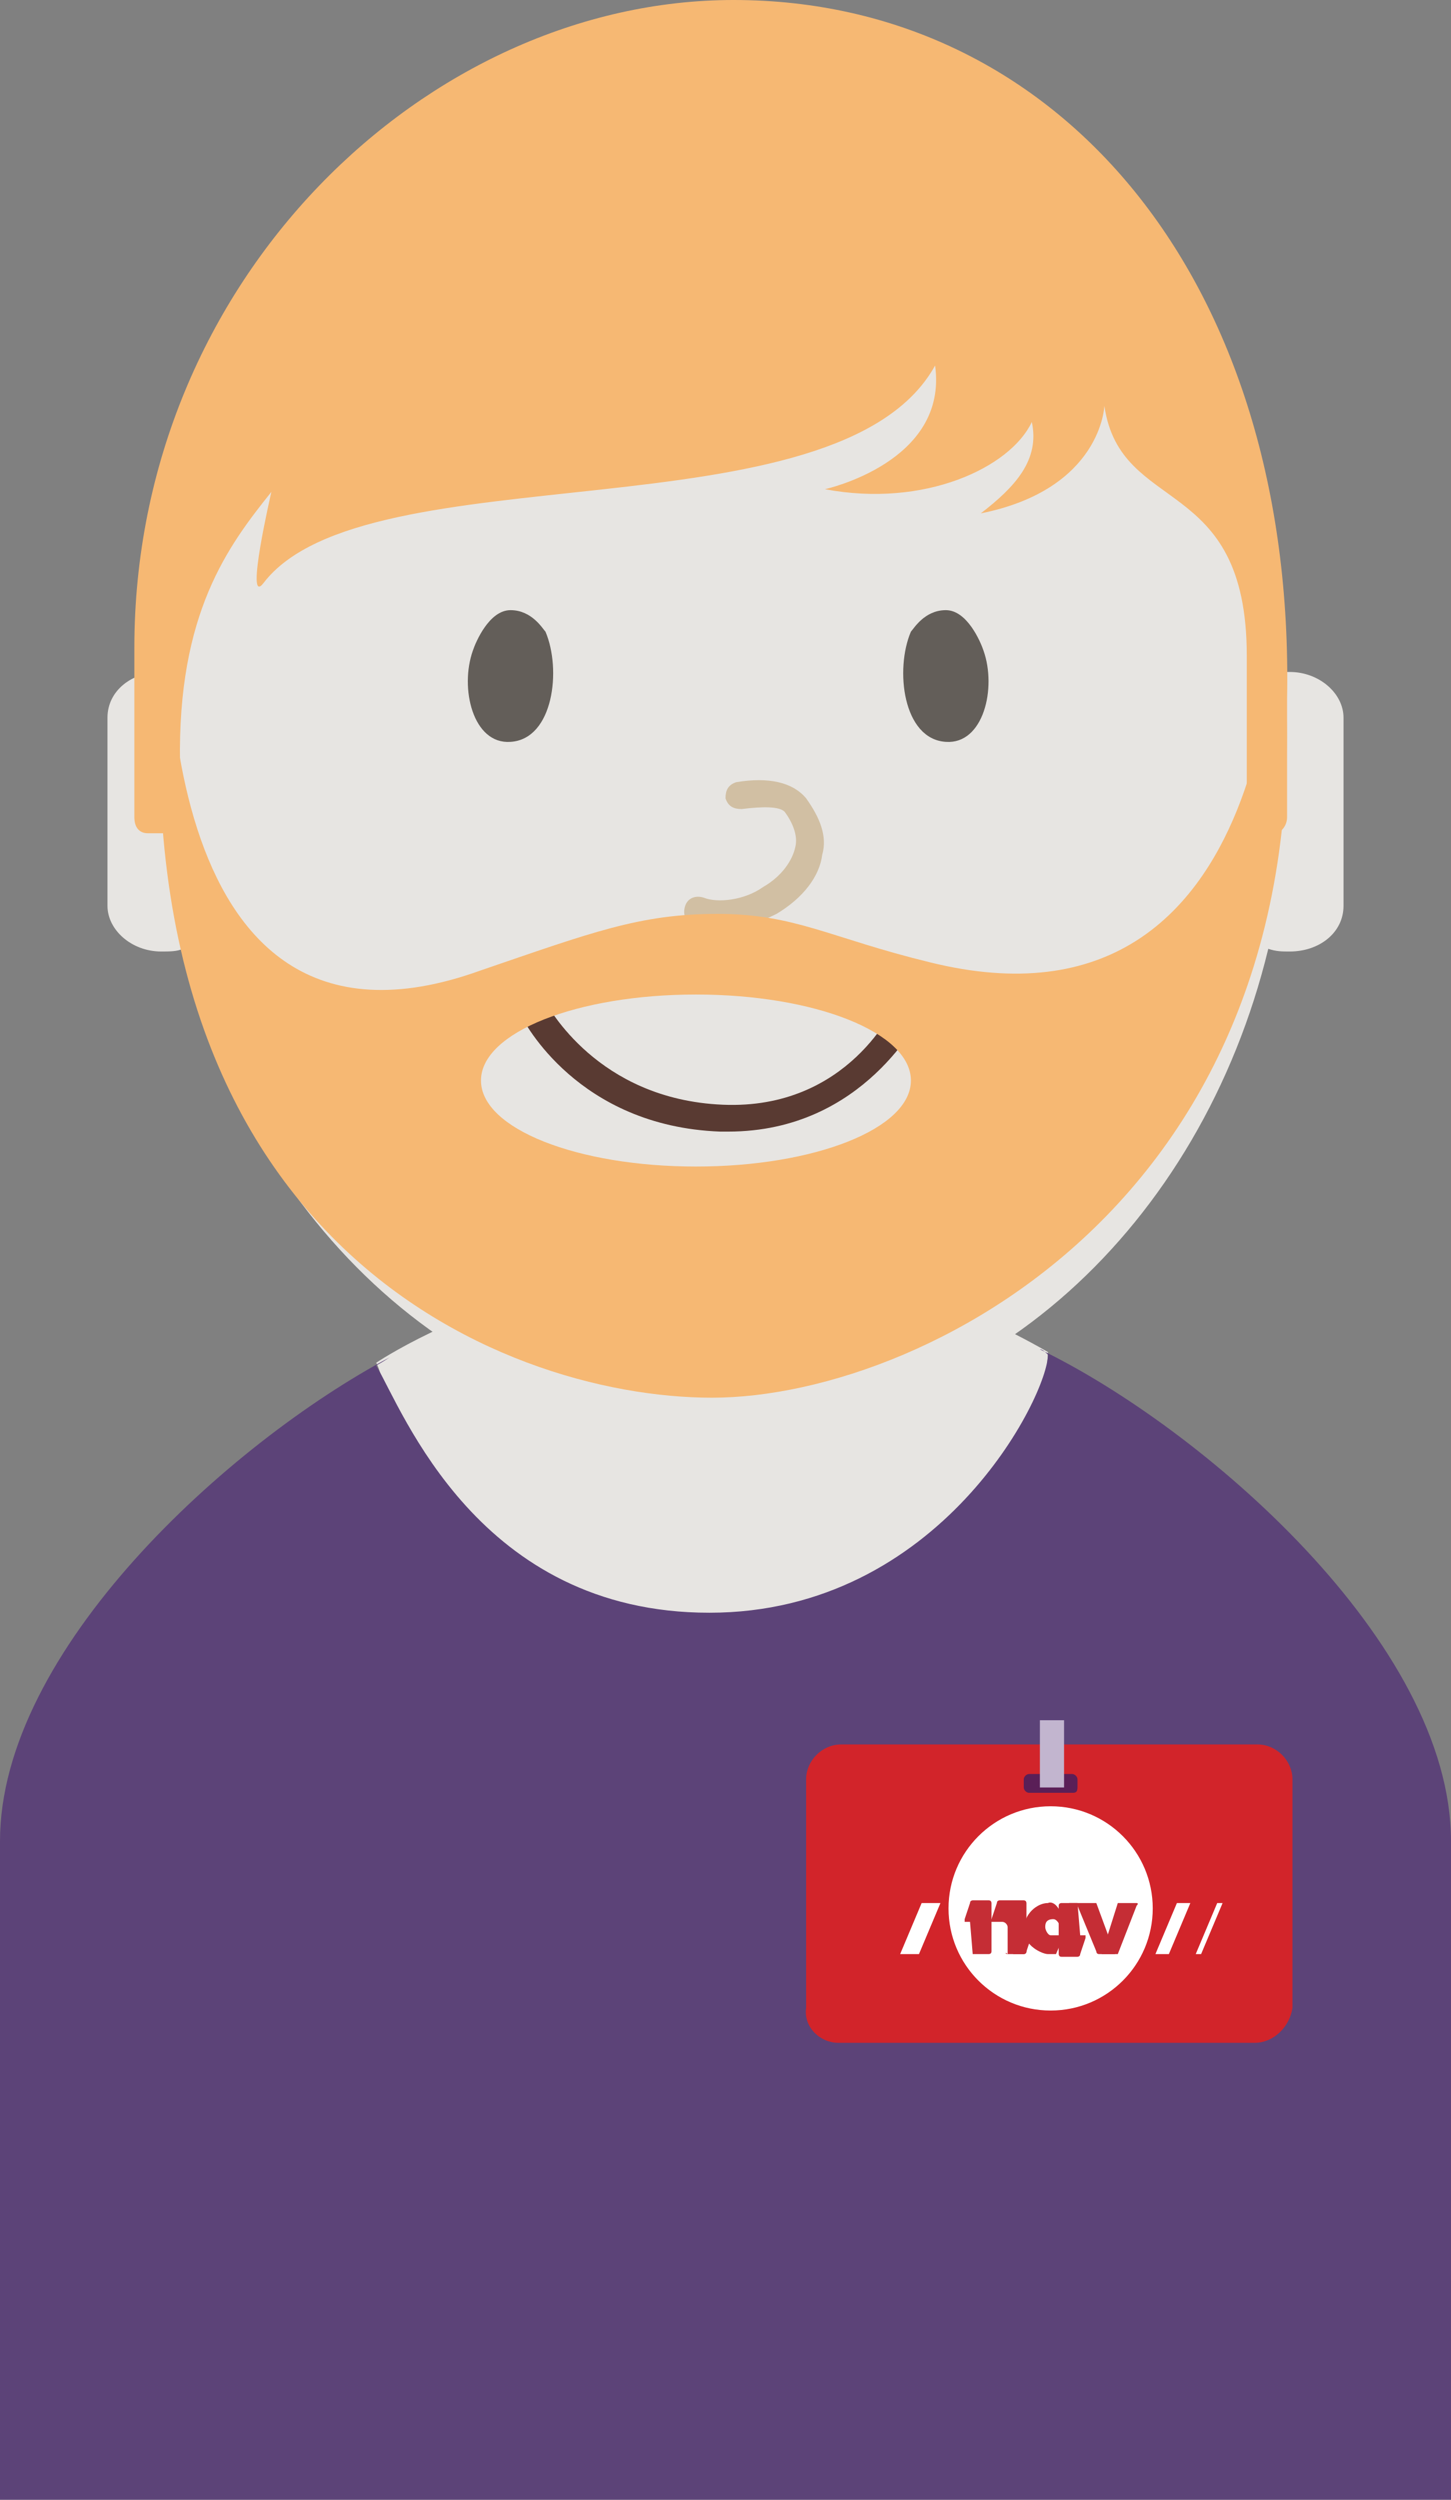 <svg xmlns="http://www.w3.org/2000/svg" viewBox="0 0 54 93" aria-hidden="true" aria-labelledby="veileder-notification"
    role="img" focusable="false">
    <rect x="0" y="0" width="54" height="93" fill="#808080" stroke="none"/>
    <title id="veileder-notification"></title>
    <path fill="#e7e5e2" d="M14 50.7C15 52.3 17.9 81 26.5 81S39 51.8 39 50.3c-13.2-7.6-25 .4-25 .4z" />
    <path fill="#5c4378"
        d="M38.7 50.2c6 2.9 15.3 10.9 15.3 18.3V93H0V68.5c0-7.1 8.5-14.8 14.5-18-.3.2-.5.3-.5.3 1 1.7 3.8 9.2 12.4 9.2C35 60 39 51.9 39 50.4c-.1-.1-.2-.2-.3-.2z" />
    <path fill="#d2242a"
        d="M46.7 76H31.2c-.7 0-1.3-.6-1.2-1.3v-8.5c0-.7.6-1.3 1.3-1.3h15.5c.7 0 1.3.6 1.3 1.3v8.5c-.1.7-.7 1.3-1.4 1.3" />
    <path fill="#fff"
        d="M42.9 71c0 2.1-1.7 3.8-3.8 3.8-2.1 0-3.8-1.7-3.8-3.8s1.7-3.8 3.8-3.8c2.1 0 3.8 1.7 3.8 3.8m-8.7 1.7h-.7l.8-1.9h.7l-.8 1.9zm9.3 0H43l.8-1.9h.5l-.8 1.9zm1.2 0h-.2l.8-1.9h.2l-.8 1.9z" />
    <path fill="#c52d35" d="M36.2 72.7h.6s.1 0 .1-.1v-1.8s0-.1-.1-.1h-.6s-.1 0-.1.1l-.2.6v.1h.2l.1 1.2c0-.1 0 0 0 0" />
    <path fill="#c52d35"
        d="M37.5 72.7h.6s.1 0 .1-.1v-1.8s0-.1-.1-.1h-.9s-.1 0-.1.1l-.2.6-.1.1h.5c.1 0 .2.1.2.2v1c-.1-.1-.1 0 0 0m2.6-1.9h-.6s-.1 0-.1.1v1.8s0 .1.1.1h.6s.1 0 .1-.1l.2-.6V72h-.2l-.1-1.2" />
    <path fill="#c52d35"
        d="M37.7 72.7h.4s.1 0 .1-.1l.2-.6v-.1h-.2c0 .1-.5.8-.5.8zm3.9-1.9h.7s.1 0 0 .1l-.7 1.8H41l.6-1.9" />
    <path fill="#c52d35"
        d="M40.8 70.8h-1c-.1 0 .3.1.3.1l.7 1.7s0 .1.1.1h.6l-.7-1.9m-1.3.6v.4s-.1-.4-.3-.4c-.3 0-.3.2-.3.3 0 .1.1.3.2.3h.5l-.3.7H39c-.2 0-.9-.3-.9-.9 0-.6.5-1 .9-1 .2-.1.5.2.5.6 0-.1 0-.1 0 0z" />
    <path fill="#5a1f57" d="M39.9 66.7h-1.6c-.1 0-.2-.1-.2-.2v-.3c0-.1.1-.2.2-.2h1.6c.1 0 .2.1.2.2v.3c0 .2-.1.2-.2.2" />
    <path fill="#c2b5cf" d="M38.7 66.5h.9V64h-.9v2.5z" />
    <path fill="#e7e5e2"
        d="M47.2 35.3C44.7 45.6 36.6 53.1 27 53.1S9.3 45.6 6.8 35.3c-.2.1-.5.1-.8.1-1.1 0-2-.8-2-1.7v-7c0-1 .9-1.7 2-1.7h.2C7.7 13.1 16.4 4 27 4c10.6 0 19.3 9.1 20.8 21h.2c1.1 0 2 .8 2 1.7v7c0 1-.9 1.7-2 1.7-.3 0-.5 0-.8-.1z" />
    <path fill="#635e59"
        d="M19 27.6c-1.4.1-1.9-2-1.4-3.4.1-.3.6-1.5 1.4-1.5.8 0 1.2.7 1.3.8.6 1.4.3 4-1.3 4.1m16.2 0c1.4.1 1.9-2 1.4-3.4-.1-.3-.6-1.5-1.4-1.5-.8 0-1.2.7-1.3.8-.6 1.4-.3 4 1.3 4.1" />
    <path fill="#d1bfa3"
        d="M26.8 34.6c-.4 0-.7-.1-1-.2-.3-.1-.4-.4-.3-.7.1-.3.4-.4.7-.3.5.2 1.5.1 2.2-.4.7-.4 1.1-1 1.2-1.5.1-.4-.1-.9-.4-1.3-.2-.2-.8-.2-1.6-.1-.3 0-.5-.1-.6-.4 0-.3.1-.5.4-.6 1.2-.2 2.1 0 2.6.6.5.7.8 1.4.6 2.1-.1.8-.7 1.6-1.7 2.2-.6.3-1.4.6-2.1.6z" />
    <path fill="#593a32"
        d="M27.1 42.1h-.3c-5.3-.2-7.3-4.1-7.4-4.3-.1-.3 0-.6.2-.7.2-.1.6 0 .7.2.1.1 1.9 3.6 6.6 3.8 4.7.2 6.4-3.7 6.4-3.7.1-.3.4-.4.7-.3.3.1.4.4.3.7-.1 0-2.1 4.3-7.2 4.3z" />
    <path fill="#f6b873"
        d="M6.6 30.7c.1-.1.1-.2.1-.3v-2c-.1-5.6 1.8-8.1 3.4-10.1 0 0-1 4.3-.3 3.4 3.8-5 21.4-1.6 25-8.1.5 3.6-4.1 4.6-4.1 4.6 3.7.7 6.9-.8 7.7-2.5.3 1.4-.6 2.4-1.9 3.4 4.5-.9 4.6-4 4.6-4 .6 4.1 5.3 2.5 5.3 9.3v6c0 .3.2.6.5.6h.5c.3 0 .5-.3.5-.6V26c.3-15.6-8.5-26-20.6-26C15.9 0 5 10.4 5 24.1v6.3c0 .4.2.6.5.6h.6c.2 0 .3-.1.5-.3" />
    <path fill="#f6b873"
        d="M25.9 43.4c-4.4 0-8-1.4-8-3.2s3.6-3.2 8-3.2 8 1.4 8 3.2c0 1.8-3.6 3.2-8 3.2m.8-9.4c-2.9 0-4.7.7-8.8 2.1-12.7 4.6-11.6-14-11.6-14C3.4 46 18.6 52 26.5 52c8.1 0 24.1-8.1 21-30 0 0 .4 17.1-12.9 13.8-3.7-.9-5-1.8-7.9-1.8z" />
</svg>